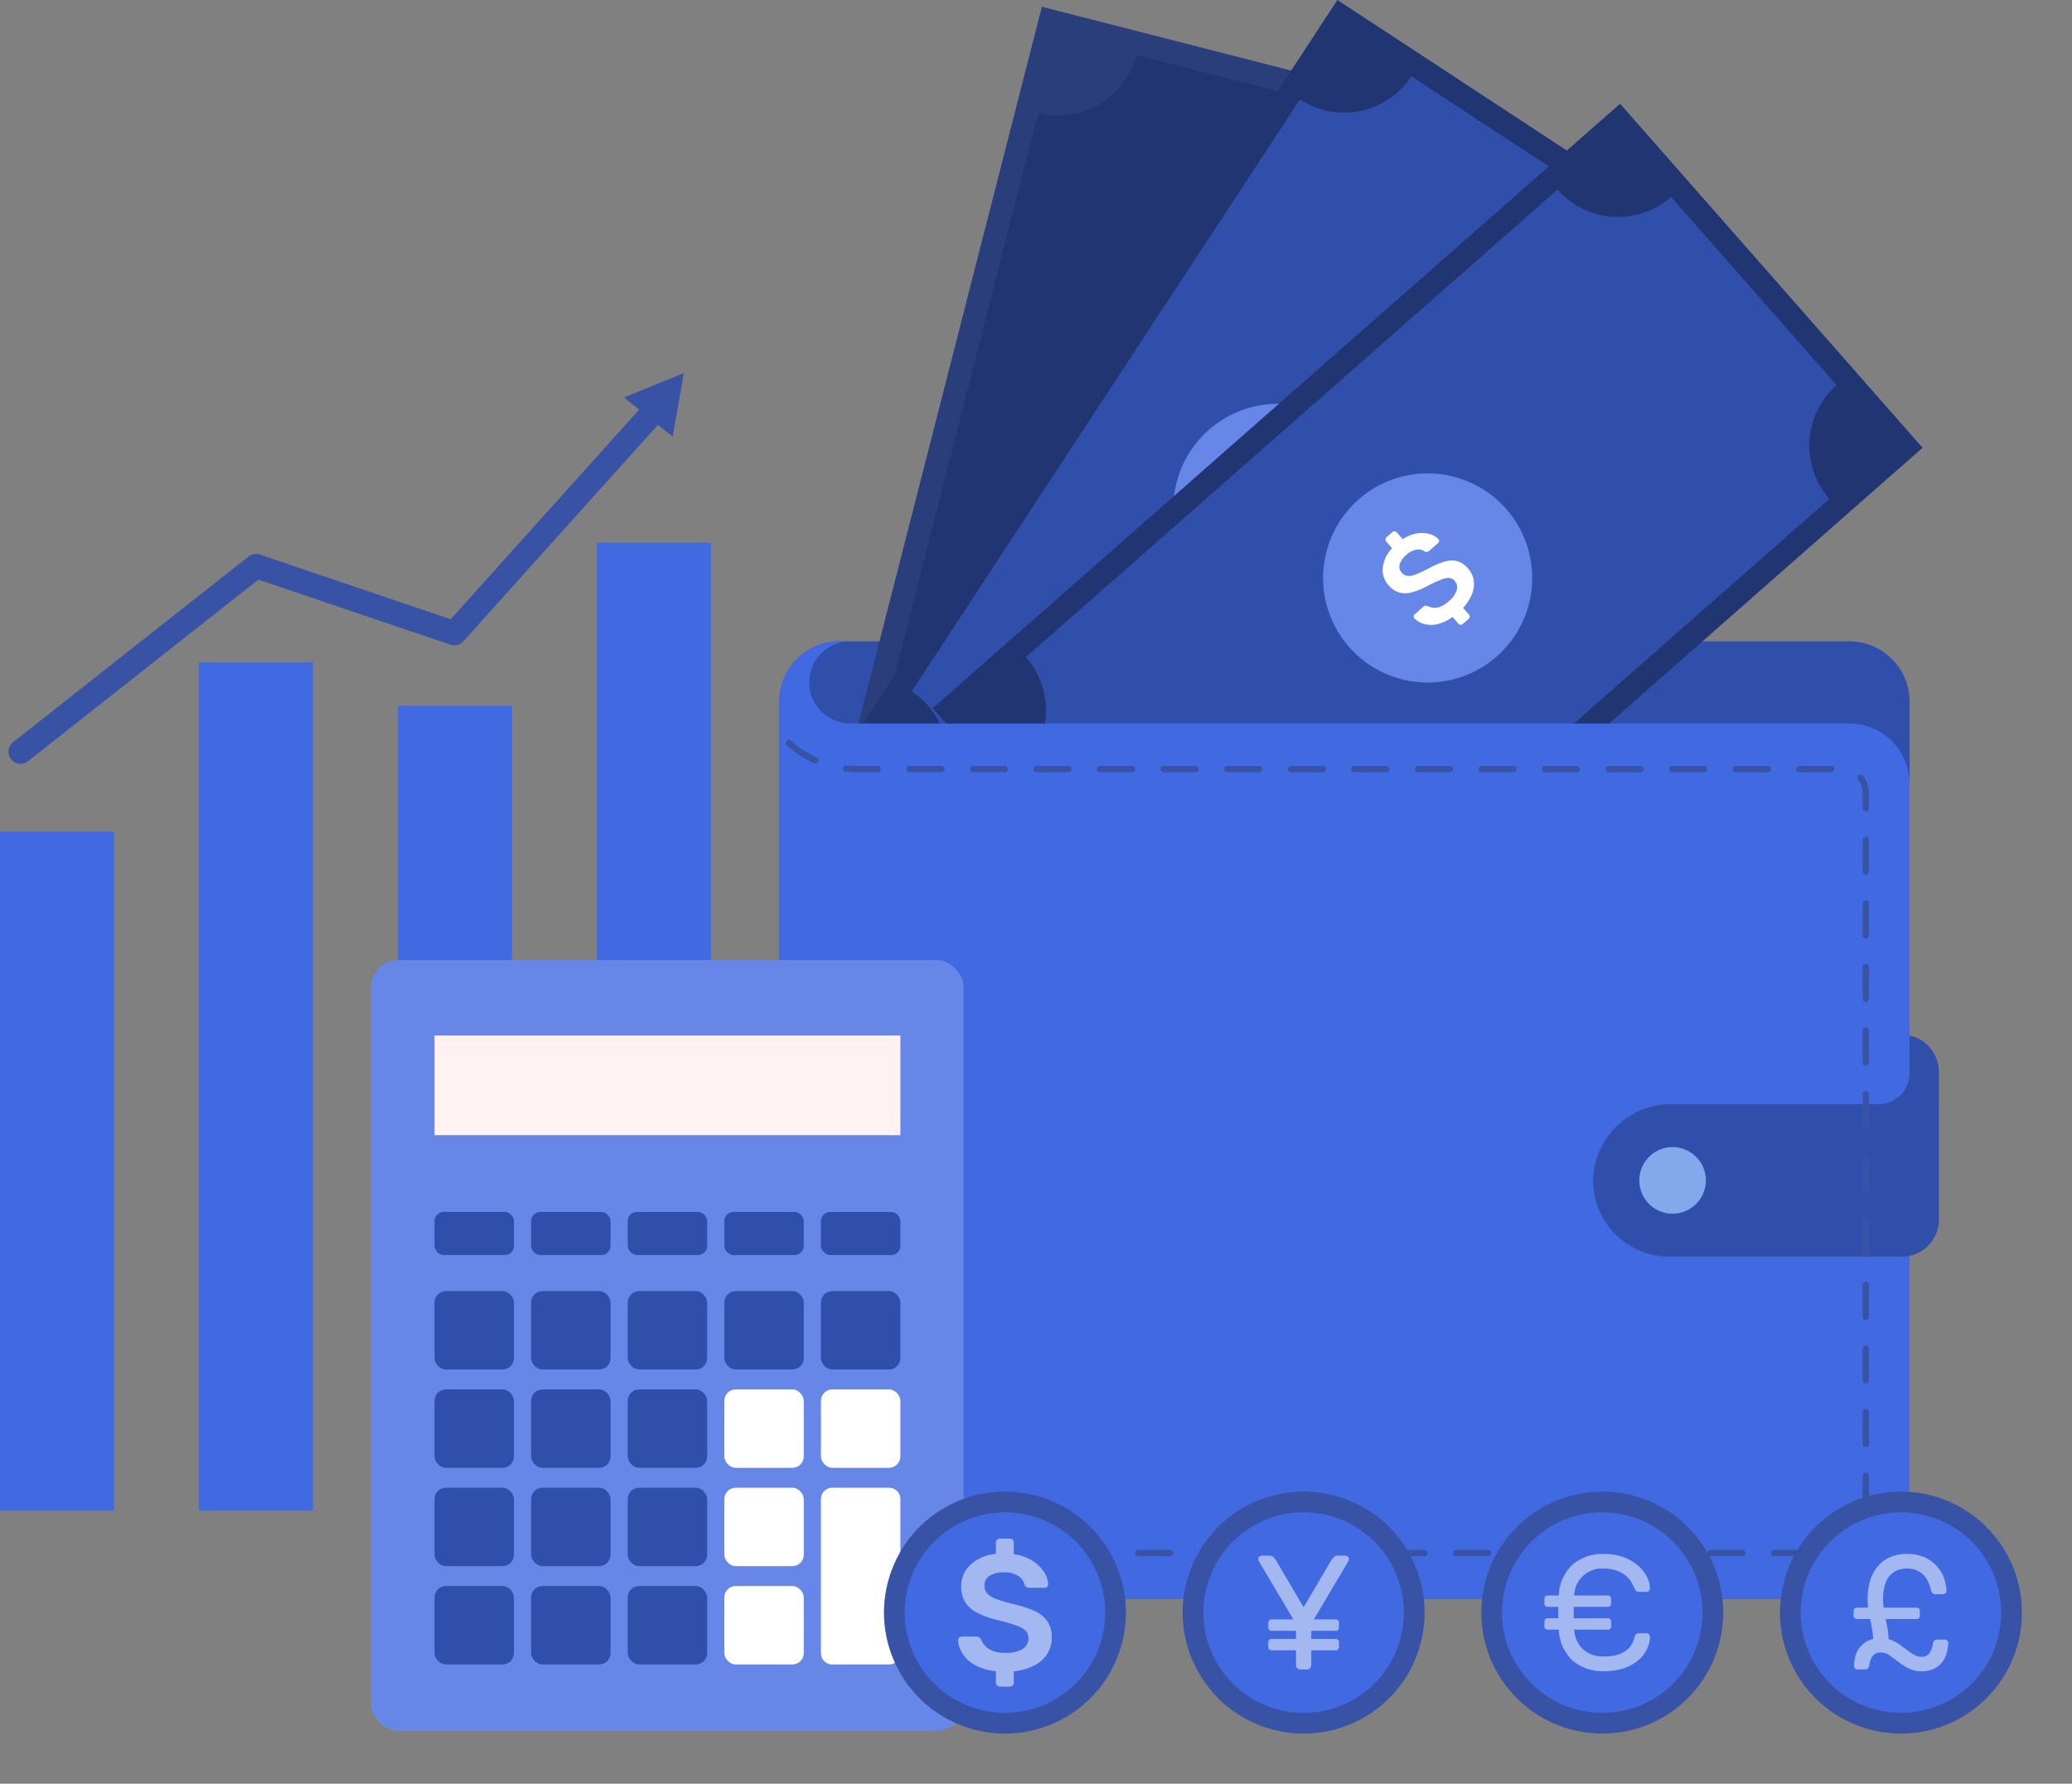 <svg xmlns="http://www.w3.org/2000/svg" width="257.134" height="221.303" viewBox="0 0 257.134 221.303">
  <rect x="0" y="0" width="257.134" height="221.303" fill="#808080" stroke="none"/>
  <g id="Group_1156" data-name="Group 1156" transform="translate(-2620.34 -1726.483)">
    <g id="Group_1082" data-name="Group 1082">
      <g id="Group_1078" data-name="Group 1078">
        <rect id="Rectangle_485" data-name="Rectangle 485" width="14.155" height="84.249" transform="translate(2620.34 1829.663)" fill="#4069e2"/>
      </g>
      <g id="Group_1079" data-name="Group 1079">
        <rect id="Rectangle_486" data-name="Rectangle 486" width="14.155" height="105.248" transform="translate(2645.031 1808.663)" fill="#4069e2"/>
      </g>
      <g id="Group_1080" data-name="Group 1080">
        <rect id="Rectangle_487" data-name="Rectangle 487" width="14.155" height="99.861" transform="translate(2669.723 1814.05)" fill="#4069e2"/>
      </g>
      <g id="Group_1081" data-name="Group 1081">
        <rect id="Rectangle_488" data-name="Rectangle 488" width="14.155" height="120.076" transform="translate(2694.415 1793.835)" fill="#4069e2"/>
      </g>
      <path id="Path_1124" data-name="Path 1124" d="M2622.892,1819.744l29.217-23.03,24.616,8.337,25.915-28.824" fill="none" stroke="#3852a5" stroke-linecap="round" stroke-linejoin="round" stroke-width="2.999"/>
      <path id="Path_1125" data-name="Path 1125" d="M2705.2,1772.775l-7.419,3.015,6.038,4.873Z" fill="#3852a5"/>
    </g>
    <g id="Group_1109" data-name="Group 1109">
      <g id="Group_1083" data-name="Group 1083">
        <path id="Path_1126" data-name="Path 1126" d="M2857.314,1813.529v103.836a7.475,7.475,0,0,1-7.475,7.476H2724.525a7.468,7.468,0,0,1-7.467-7.476V1813.529a7.467,7.467,0,0,1,7.467-7.475h125.314A7.474,7.474,0,0,1,2857.314,1813.529Z" fill="#304faa"/>
      </g>
      <g id="Group_1089" data-name="Group 1089">
        <g id="Group_1084" data-name="Group 1084">
          <rect id="Rectangle_489" data-name="Rectangle 489" width="113.58" height="56.842" transform="matrix(0.248, -0.969, 0.969, 0.248, 2721.469, 1837.38)" fill="#2a3e7c"/>
        </g>
        <g id="Group_1085" data-name="Group 1085">
          <path id="Path_1127" data-name="Path 1127" d="M2791.481,1741.008l-30.146-7.7a9.987,9.987,0,0,1-12.149,7.2l-21.746,85.117a9.989,9.989,0,0,1,7.205,12.149l30.145,7.7a9.987,9.987,0,0,1,12.149-7.2l21.746-85.118A9.987,9.987,0,0,1,2791.481,1741.008Z" fill="#203571"/>
        </g>
        <g id="Group_1086" data-name="Group 1086">
          <path id="Path_1128" data-name="Path 1128" d="M2766.274,1776.822a12.974,12.974,0,1,1-15.782,9.359A12.974,12.974,0,0,1,2766.274,1776.822Z" fill="#2a3e7c"/>
        </g>
        <g id="Group_1088" data-name="Group 1088">
          <g id="Group_1087" data-name="Group 1087">
            <path id="Path_1129" data-name="Path 1129" d="M2769.885,1791.645a.381.381,0,0,1-.465.276l-1.08-.276a5.035,5.035,0,0,1-1.041,1.789,3.359,3.359,0,0,1-1.368.916,2.67,2.67,0,0,1-1.415.1.31.31,0,0,1-.206-.159.353.353,0,0,1-.031-.263l.351-1.373a.476.476,0,0,1,.16-.272.633.633,0,0,1,.251-.116,1.892,1.892,0,0,0,.672-.215,1.937,1.937,0,0,0,.654-.6,3.249,3.249,0,0,0,.481-1.11,3.043,3.043,0,0,0,.051-1.746,1.193,1.193,0,0,0-.865-.8.976.976,0,0,0-.791.1,2.721,2.721,0,0,0-.724.777,17.017,17.017,0,0,0-.885,1.5,9.472,9.472,0,0,1-1.164,1.757,3.025,3.025,0,0,1-1.3.927,2.823,2.823,0,0,1-1.628,0,2.79,2.79,0,0,1-1.8-1.381,4.166,4.166,0,0,1-.408-2.652l-1.064-.272a.369.369,0,0,1-.235-.175.363.363,0,0,1-.041-.29l.24-.942a.371.371,0,0,1,.175-.234.364.364,0,0,1,.29-.041l1.1.28a4.474,4.474,0,0,1,1.067-1.6,3.6,3.6,0,0,1,1.333-.81,2.364,2.364,0,0,1,1.248-.092.343.343,0,0,1,.2.142.305.305,0,0,1,.04.265l-.367,1.435a.6.6,0,0,1-.129.246.468.468,0,0,1-.283.142,1.261,1.261,0,0,0-.967.377,2.43,2.43,0,0,0-.679,1.241,2.6,2.6,0,0,0-.032,1.414,1.074,1.074,0,0,0,.828.745,1.09,1.09,0,0,0,.781-.063,2.08,2.08,0,0,0,.709-.682,15.566,15.566,0,0,0,.847-1.386,10.931,10.931,0,0,1,1.225-1.964,2.962,2.962,0,0,1,1.291-.969,2.763,2.763,0,0,1,1.606-.009,2.876,2.876,0,0,1,1.454.84,3.266,3.266,0,0,1,.763,1.518,5.659,5.659,0,0,1,.051,2.019l1.065.272a.38.38,0,0,1,.276.465Z" fill="#2a3e7c"/>
          </g>
        </g>
      </g>
      <g id="Group_1095" data-name="Group 1095">
        <g id="Group_1090" data-name="Group 1090">
          <rect id="Rectangle_490" data-name="Rectangle 490" width="113.58" height="56.842" transform="translate(2724.012 1821.45) rotate(-56.734)" fill="#203571"/>
        </g>
        <g id="Group_1091" data-name="Group 1091">
          <path id="Path_1130" data-name="Path 1130" d="M2821.507,1753.011l-26.015-17.067a9.988,9.988,0,0,1-13.83,2.872l-48.189,73.455a9.989,9.989,0,0,1,2.873,13.83l26.015,17.067a9.988,9.988,0,0,1,13.829-2.873l48.19-73.455A9.986,9.986,0,0,1,2821.507,1753.011Z" fill="#304faa"/>
        </g>
        <g id="Group_1092" data-name="Group 1092">
          <path id="Path_1131" data-name="Path 1131" d="M2786.043,1778.708a12.974,12.974,0,1,1-17.965,3.731A12.974,12.974,0,0,1,2786.043,1778.708Z" fill="#6687e8"/>
        </g>
        <g id="Group_1094" data-name="Group 1094">
          <g id="Group_1093" data-name="Group 1093">
            <path id="Path_1132" data-name="Path 1132" d="M2784.649,1793.9a.373.373,0,0,1-.242.166.369.369,0,0,1-.288-.056l-.932-.611a5.025,5.025,0,0,1-1.565,1.354,3.366,3.366,0,0,1-1.592.423,2.7,2.7,0,0,1-1.37-.365.314.314,0,0,1-.143-.218.355.355,0,0,1,.056-.259l.778-1.185a.468.468,0,0,1,.239-.205.627.627,0,0,1,.276-.029,1.87,1.87,0,0,0,.7.015,1.929,1.929,0,0,0,.813-.353,3.225,3.225,0,0,0,.815-.894,3.047,3.047,0,0,0,.615-1.635,1.192,1.192,0,0,0-.56-1.034.97.97,0,0,0-.78-.16,2.73,2.73,0,0,0-.938.5,17.108,17.108,0,0,0-1.323,1.132,9.576,9.576,0,0,1-1.672,1.285,3.034,3.034,0,0,1-1.527.455,2.828,2.828,0,0,1-1.542-.526,2.789,2.789,0,0,1-1.255-1.89,4.168,4.168,0,0,1,.475-2.641l-.919-.6a.38.38,0,0,1-.11-.529l.533-.813a.373.373,0,0,1,.242-.165.369.369,0,0,1,.288.056l.945.62a4.486,4.486,0,0,1,1.529-1.169,3.6,3.6,0,0,1,1.524-.334,2.376,2.376,0,0,1,1.21.318.352.352,0,0,1,.146.2.311.311,0,0,1-.049.264l-.813,1.238a.586.586,0,0,1-.2.191.469.469,0,0,1-.313.043,1.26,1.26,0,0,0-1.038.043,2.416,2.416,0,0,0-1.044.953,2.607,2.607,0,0,0-.49,1.327,1.2,1.2,0,0,0,1.3,1.167,2.065,2.065,0,0,0,.892-.415,15.374,15.374,0,0,0,1.251-1.036,11.026,11.026,0,0,1,1.8-1.461,2.962,2.962,0,0,1,1.536-.5,2.758,2.758,0,0,1,1.521.512,2.874,2.874,0,0,1,1.1,1.267,3.252,3.252,0,0,1,.229,1.684,5.676,5.676,0,0,1-.606,1.926l.919.6a.38.38,0,0,1,.11.529Z" fill="#e89300"/>
          </g>
        </g>
      </g>
      <g id="Group_1101" data-name="Group 1101">
        <g id="Group_1096" data-name="Group 1096">
          <rect id="Rectangle_491" data-name="Rectangle 491" width="113.58" height="56.842" transform="translate(2736.096 1814.352) rotate(-41.326)" fill="#203571"/>
        </g>
        <g id="Group_1097" data-name="Group 1097">
          <path id="Path_1133" data-name="Path 1133" d="M2848.27,1774.275l-20.545-23.365a9.988,9.988,0,0,1-14.1-.906l-65.973,58.013a9.989,9.989,0,0,1-.905,14.1l20.546,23.365a9.987,9.987,0,0,1,14.1.905l65.973-58.013A9.986,9.986,0,0,1,2848.27,1774.275Z" fill="#304faa"/>
        </g>
        <g id="Group_1098" data-name="Group 1098">
          <path id="Path_1134" data-name="Path 1134" d="M2807.254,1789.626a12.974,12.974,0,1,1-18.311-1.176A12.974,12.974,0,0,1,2807.254,1789.626Z" fill="#6687e8"/>
        </g>
        <g id="Group_1100" data-name="Group 1100">
          <g id="Group_1099" data-name="Group 1099">
            <path id="Path_1135" data-name="Path 1135" d="M2801.873,1803.9a.379.379,0,0,1-.539-.034l-.737-.838a5.02,5.02,0,0,1-1.868.891,3.366,3.366,0,0,1-1.647-.016,2.688,2.688,0,0,1-1.224-.716.311.311,0,0,1-.08-.248.357.357,0,0,1,.122-.235l1.065-.936a.478.478,0,0,1,.285-.134.628.628,0,0,1,.274.046,1.858,1.858,0,0,0,.675.2,1.926,1.926,0,0,0,.877-.124,3.251,3.251,0,0,0,1.024-.645,3.044,3.044,0,0,0,1.027-1.413,1.191,1.191,0,0,0-.265-1.145.969.969,0,0,0-.71-.362,2.729,2.729,0,0,0-1.037.232,17.1,17.1,0,0,0-1.576.74,9.607,9.607,0,0,1-1.953.8,3.033,3.033,0,0,1-1.594.033,2.836,2.836,0,0,1-1.346-.916,2.792,2.792,0,0,1-.708-2.157,4.164,4.164,0,0,1,1.16-2.419l-.726-.825a.381.381,0,0,1,.035-.54l.729-.642a.373.373,0,0,1,.277-.095.369.369,0,0,1,.263.13l.747.849a4.47,4.47,0,0,1,1.784-.72,3.579,3.579,0,0,1,1.558.083,2.365,2.365,0,0,1,1.082.628.347.347,0,0,1,.087.231.3.3,0,0,1-.117.241l-1.112.978a.6.6,0,0,1-.246.131.467.467,0,0,1-.313-.042,1.257,1.257,0,0,0-1.012-.235,2.43,2.43,0,0,0-1.26.641,2.605,2.605,0,0,0-.824,1.15,1.077,1.077,0,0,0,.263,1.083,1.093,1.093,0,0,0,.681.388,2.067,2.067,0,0,0,.969-.163,15.486,15.486,0,0,0,1.482-.667,10.936,10.936,0,0,1,2.12-.931,2.965,2.965,0,0,1,1.612-.071,2.76,2.76,0,0,1,1.331.9,2.885,2.885,0,0,1,.727,1.514,3.269,3.269,0,0,1-.227,1.684,5.68,5.68,0,0,1-1.1,1.7l.725.825a.373.373,0,0,1,.1.277.377.377,0,0,1-.13.263Z" fill="#fff"/>
          </g>
        </g>
      </g>
      <g id="Group_1108" data-name="Group 1108">
        <g id="Group_1102" data-name="Group 1102">
          <path id="Path_1136" data-name="Path 1136" d="M2857.314,1823.721v93.642a7.475,7.475,0,0,1-7.475,7.476H2724.525a7.468,7.468,0,0,1-7.467-7.476V1813.529a7.467,7.467,0,0,1,7.467-7.475h1.55a5.1,5.1,0,1,0,0,10.191h123.764A7.475,7.475,0,0,1,2857.314,1823.721Z" fill="#4069e2"/>
        </g>
        <g id="Group_1103" data-name="Group 1103">
          <path id="Path_1137" data-name="Path 1137" d="M2860.946,1863.476v-4.022a4.592,4.592,0,0,0-3.632-4.493v4.671a3.844,3.844,0,0,1-3.845,3.844h-25.648a9.666,9.666,0,0,0-9.772,9.283,9.46,9.46,0,0,0,9.458,9.637h28.846a4.6,4.6,0,0,0,4.6-4.6v-14.323Z" fill="#304faa"/>
        </g>
        <g id="Group_1104" data-name="Group 1104">
          <path id="Path_1138" data-name="Path 1138" d="M2832.037,1872.936a4.13,4.13,0,1,1-4.13-4.13A4.13,4.13,0,0,1,2832.037,1872.936Z" fill="#84a8ec"/>
        </g>
        <g id="Group_1107" data-name="Group 1107">
          <g id="Group_1106" data-name="Group 1106">
            <g id="Group_1105" data-name="Group 1105">
              <path id="Path_1139" data-name="Path 1139" d="M2851.795,1917.074a.393.393,0,0,0-.516.2,2.54,2.54,0,0,1-2.317,1.511h-.572a.392.392,0,0,0-.391.391.4.4,0,0,0,.391.392h.572a3.34,3.34,0,0,0,3.037-1.973A.4.4,0,0,0,2851.795,1917.074Zm-7.35,1.706h-3.937a.387.387,0,0,0-.391.391.392.392,0,0,0,.391.392h3.937a.393.393,0,0,0,.392-.392A.388.388,0,0,0,2844.445,1918.78Zm-7.882,0h-3.945a.387.387,0,0,0-.392.391.392.392,0,0,0,.392.392h3.945a.4.4,0,0,0,.391-.392A.392.392,0,0,0,2836.563,1918.78Zm-7.891,0h-3.945a.387.387,0,0,0-.391.391.392.392,0,0,0,.391.392h3.945a.392.392,0,0,0,.392-.392A.387.387,0,0,0,2828.672,1918.78Zm-7.89,0h-3.945a.392.392,0,0,0-.391.391.4.4,0,0,0,.391.392h3.945a.393.393,0,0,0,.392-.392A.388.388,0,0,0,2820.782,1918.78Zm-7.89,0h-3.937a.387.387,0,0,0-.392.391.393.393,0,0,0,.392.392h3.937a.392.392,0,0,0,.391-.392A.387.387,0,0,0,2812.892,1918.78Zm-7.883,0h-3.945a.387.387,0,0,0-.391.391.392.392,0,0,0,.391.392h3.945a.4.4,0,0,0,.392-.392A.392.392,0,0,0,2805.009,1918.78Zm-7.89,0h-3.945a.392.392,0,0,0-.391.391.4.4,0,0,0,.391.392h3.945a.393.393,0,0,0,.392-.392A.388.388,0,0,0,2797.119,1918.78Zm-7.89,0h-3.945a.392.392,0,0,0-.392.391.4.4,0,0,0,.392.392h3.945a.392.392,0,0,0,.391-.392A.387.387,0,0,0,2789.229,1918.78Zm-7.883,0H2777.4a.387.387,0,0,0-.391.391.392.392,0,0,0,.391.392h3.945a.4.4,0,0,0,.392-.392A.392.392,0,0,0,2781.346,1918.78Zm-7.89,0h-3.945a.387.387,0,0,0-.391.391.392.392,0,0,0,.391.392h3.945a.4.4,0,0,0,.392-.392A.392.392,0,0,0,2773.456,1918.78Zm-7.89,0h-3.945a.392.392,0,0,0-.392.391.4.4,0,0,0,.392.392h3.945a.392.392,0,0,0,.391-.392A.387.387,0,0,0,2765.566,1918.78Zm-7.891,0h-3.945a.392.392,0,0,0-.391.391.4.4,0,0,0,.391.392h3.945a.392.392,0,0,0,.392-.392A.387.387,0,0,0,2757.675,1918.78Zm-7.882,0h-3.945a.387.387,0,0,0-.391.391.392.392,0,0,0,.391.392h3.945a.4.4,0,0,0,.392-.392A.393.393,0,0,0,2749.793,1918.78Zm-7.89,0h-3.945a.388.388,0,0,0-.392.391.393.393,0,0,0,.392.392h3.945a.4.4,0,0,0,.391-.392A.392.392,0,0,0,2741.9,1918.78Zm-7.891,0h-3.945a.392.392,0,0,0-.391.391.4.4,0,0,0,.391.392h3.945a.393.393,0,0,0,.392-.392A.387.387,0,0,0,2734.012,1918.78Zm-7.874-.015a12.137,12.137,0,0,1-3.726-.744.389.389,0,1,0-.274.728,12.771,12.771,0,0,0,3.968.8h.016a.389.389,0,0,0,.392-.376A.4.4,0,0,0,2726.138,1918.765Zm-7.037-2.623a12.1,12.1,0,0,1-2.043-2.059v1.214a13.832,13.832,0,0,0,1.558,1.464.4.4,0,0,0,.242.086.409.409,0,0,0,.305-.149A.4.4,0,0,0,2719.1,1916.142Zm132.788-6.959a.392.392,0,0,0-.391.392v3.945a.391.391,0,0,0,.783,0v-3.945A.393.393,0,0,0,2851.889,1909.183Zm0-7.882a.387.387,0,0,0-.391.391v3.938a.391.391,0,0,0,.783,0v-3.938A.387.387,0,0,0,2851.889,1901.3Zm0-7.89a.387.387,0,0,0-.391.391v3.945a.391.391,0,0,0,.783,0V1893.8A.387.387,0,0,0,2851.889,1893.411Zm0-7.891a.388.388,0,0,0-.391.392v3.945a.391.391,0,0,0,.783,0v-3.945A.388.388,0,0,0,2851.889,1885.52Zm0-7.89a.392.392,0,0,0-.391.391v3.946a.391.391,0,0,0,.783,0v-3.946A.393.393,0,0,0,2851.889,1877.63Zm0-7.882a.387.387,0,0,0-.391.391v3.937a.391.391,0,1,0,.783,0v-3.937A.387.387,0,0,0,2851.889,1869.748Zm0-7.891a.388.388,0,0,0-.391.392v3.945a.391.391,0,0,0,.783,0v-3.945A.388.388,0,0,0,2851.889,1861.857Zm0-7.89a.387.387,0,0,0-.391.391v3.945a.391.391,0,1,0,.783,0v-3.945A.387.387,0,0,0,2851.889,1853.967Zm0-7.89a.392.392,0,0,0-.391.391v3.945a.391.391,0,1,0,.783,0v-3.945A.392.392,0,0,0,2851.889,1846.077Zm0-7.883a.388.388,0,0,0-.391.392v3.937a.391.391,0,0,0,.783,0v-3.937A.388.388,0,0,0,2851.889,1838.194Zm0-7.89a.387.387,0,0,0-.391.391v3.945a.391.391,0,1,0,.783,0v-3.945A.387.387,0,0,0,2851.889,1830.3Zm-.375-7.593a.386.386,0,0,0-.548-.047.4.4,0,0,0-.055.548,2.56,2.56,0,0,1,.587,1.628v1.91a.391.391,0,1,0,.783,0v-1.91A3.35,3.35,0,0,0,2851.514,1822.711Zm-3.922-1.2h-3.945a.392.392,0,0,0-.391.391.387.387,0,0,0,.391.391h3.945a.392.392,0,0,0,.391-.391A.4.4,0,0,0,2847.592,1821.514Zm-7.89,0h-3.945a.392.392,0,0,0-.392.391.387.387,0,0,0,.392.391h3.945a.392.392,0,0,0,.391-.391A.4.4,0,0,0,2839.7,1821.514Zm-7.891,0h-3.945a.4.4,0,0,0-.391.391.392.392,0,0,0,.391.391h3.945a.387.387,0,0,0,.392-.391A.392.392,0,0,0,2831.811,1821.514Zm-7.89,0h-3.945a.4.4,0,0,0-.391.391.392.392,0,0,0,.391.391h3.945a.387.387,0,0,0,.391-.391A.392.392,0,0,0,2823.921,1821.514Zm-7.882,0h-3.945a.392.392,0,0,0-.392.391.387.387,0,0,0,.392.391h3.945a.392.392,0,0,0,.391-.391A.4.4,0,0,0,2816.039,1821.514Zm-7.891,0H2804.2a.392.392,0,0,0-.391.391.387.387,0,0,0,.391.391h3.945a.392.392,0,0,0,.392-.391A.4.4,0,0,0,2808.148,1821.514Zm-7.89,0h-3.945a.4.4,0,0,0-.391.391.392.392,0,0,0,.391.391h3.945a.387.387,0,0,0,.391-.391A.392.392,0,0,0,2800.258,1821.514Zm-7.89,0h-3.945a.4.4,0,0,0-.392.391.392.392,0,0,0,.392.391h3.945a.387.387,0,0,0,.391-.391A.392.392,0,0,0,2792.368,1821.514Zm-7.883,0h-3.945a.392.392,0,0,0-.391.391.387.387,0,0,0,.391.391h3.945a.392.392,0,0,0,.392-.391A.4.4,0,0,0,2784.485,1821.514Zm-7.89,0h-3.945a.393.393,0,0,0-.392.391.388.388,0,0,0,.392.391h3.945a.392.392,0,0,0,.391-.391A.4.4,0,0,0,2776.595,1821.514Zm-7.89,0h-3.945a.4.4,0,0,0-.392.391.393.393,0,0,0,.392.391h3.945a.387.387,0,0,0,.391-.391A.392.392,0,0,0,2768.705,1821.514Zm-7.891,0h-3.937a.392.392,0,0,0-.391.391.387.387,0,0,0,.391.391h3.937a.387.387,0,0,0,.392-.391A.392.392,0,0,0,2760.814,1821.514Zm-7.882,0h-3.945a.393.393,0,0,0-.392.391.388.388,0,0,0,.392.391h3.945a.392.392,0,0,0,.391-.391A.4.4,0,0,0,2752.932,1821.514Zm-7.89,0H2741.1a.392.392,0,0,0-.392.391.387.387,0,0,0,.392.391h3.945a.387.387,0,0,0,.391-.391A.392.392,0,0,0,2745.042,1821.514Zm-7.891,0h-3.945a.4.4,0,0,0-.391.391.392.392,0,0,0,.391.391h3.945a.387.387,0,0,0,.392-.391A.392.392,0,0,0,2737.151,1821.514Zm-7.89,0h-2.614c-.431,0-.861-.024-1.284-.063a.389.389,0,1,0-.078.775,13.107,13.107,0,0,0,1.362.07h2.614a.387.387,0,0,0,.391-.391A.392.392,0,0,0,2729.261,1821.514Zm-7.569-1.057a12.047,12.047,0,0,1-3.186-2.075.391.391,0,1,0-.525.58,12.953,12.953,0,0,0,3.39,2.215.4.4,0,0,0,.156.031.384.384,0,0,0,.361-.235A.4.4,0,0,0,2721.692,1820.457Z" fill="#3852a5"/>
            </g>
          </g>
        </g>
      </g>
    </g>
    <g id="Group_1137" data-name="Group 1137">
      <g id="Group_1110" data-name="Group 1110">
        <rect id="Rectangle_492" data-name="Rectangle 492" width="73.521" height="95.619" rx="3.342" transform="translate(2666.409 1845.601)" fill="#6687e8"/>
      </g>
      <g id="Group_1111" data-name="Group 1111">
        <rect id="Rectangle_493" data-name="Rectangle 493" width="57.814" height="12.365" transform="translate(2674.263 1854.958)" fill="#fef2f2"/>
      </g>
      <g id="Group_1136" data-name="Group 1136">
        <g id="Group_1112" data-name="Group 1112">
          <rect id="Rectangle_494" data-name="Rectangle 494" width="9.858" height="5.347" rx="1.131" transform="translate(2674.263 1876.848)" fill="#304faa"/>
        </g>
        <g id="Group_1113" data-name="Group 1113">
          <rect id="Rectangle_495" data-name="Rectangle 495" width="9.859" height="5.347" rx="1.131" transform="translate(2686.252 1876.848)" fill="#304faa"/>
        </g>
        <g id="Group_1114" data-name="Group 1114">
          <rect id="Rectangle_496" data-name="Rectangle 496" width="9.858" height="5.347" rx="1.131" transform="translate(2698.241 1876.848)" fill="#304faa"/>
        </g>
        <g id="Group_1115" data-name="Group 1115">
          <rect id="Rectangle_497" data-name="Rectangle 497" width="9.858" height="5.347" rx="1.131" transform="translate(2710.229 1876.848)" fill="#304faa"/>
        </g>
        <g id="Group_1116" data-name="Group 1116">
          <rect id="Rectangle_498" data-name="Rectangle 498" width="9.858" height="9.727" rx="1.41" transform="translate(2674.263 1886.67)" fill="#304faa"/>
        </g>
        <g id="Group_1117" data-name="Group 1117">
          <rect id="Rectangle_499" data-name="Rectangle 499" width="9.859" height="9.727" rx="1.41" transform="translate(2686.252 1886.67)" fill="#304faa"/>
        </g>
        <g id="Group_1118" data-name="Group 1118">
          <rect id="Rectangle_500" data-name="Rectangle 500" width="9.858" height="9.727" rx="1.41" transform="translate(2698.241 1886.67)" fill="#304faa"/>
        </g>
        <g id="Group_1119" data-name="Group 1119">
          <rect id="Rectangle_501" data-name="Rectangle 501" width="9.858" height="9.727" rx="1.41" transform="translate(2710.229 1886.67)" fill="#304faa"/>
        </g>
        <g id="Group_1120" data-name="Group 1120">
          <rect id="Rectangle_502" data-name="Rectangle 502" width="9.858" height="9.727" rx="1.41" transform="translate(2674.263 1898.868)" fill="#304faa"/>
        </g>
        <g id="Group_1121" data-name="Group 1121">
          <rect id="Rectangle_503" data-name="Rectangle 503" width="9.859" height="9.727" rx="1.41" transform="translate(2686.252 1898.868)" fill="#304faa"/>
        </g>
        <g id="Group_1122" data-name="Group 1122">
          <rect id="Rectangle_504" data-name="Rectangle 504" width="9.858" height="9.727" rx="1.41" transform="translate(2698.241 1898.868)" fill="#304faa"/>
        </g>
        <g id="Group_1123" data-name="Group 1123">
          <rect id="Rectangle_505" data-name="Rectangle 505" width="9.858" height="9.727" rx="1.41" transform="translate(2710.229 1898.868)" fill="#fff"/>
        </g>
        <g id="Group_1124" data-name="Group 1124">
          <rect id="Rectangle_506" data-name="Rectangle 506" width="9.858" height="9.727" rx="1.41" transform="translate(2674.263 1911.066)" fill="#304faa"/>
        </g>
        <g id="Group_1125" data-name="Group 1125">
          <rect id="Rectangle_507" data-name="Rectangle 507" width="9.859" height="9.727" rx="1.41" transform="translate(2686.252 1911.066)" fill="#304faa"/>
        </g>
        <g id="Group_1126" data-name="Group 1126">
          <rect id="Rectangle_508" data-name="Rectangle 508" width="9.858" height="9.727" rx="1.41" transform="translate(2698.241 1911.066)" fill="#304faa"/>
        </g>
        <g id="Group_1127" data-name="Group 1127">
          <rect id="Rectangle_509" data-name="Rectangle 509" width="9.858" height="9.727" rx="1.41" transform="translate(2710.229 1911.066)" fill="#fff"/>
        </g>
        <g id="Group_1128" data-name="Group 1128">
          <rect id="Rectangle_510" data-name="Rectangle 510" width="9.858" height="9.727" rx="1.41" transform="translate(2674.263 1923.264)" fill="#304faa"/>
        </g>
        <g id="Group_1129" data-name="Group 1129">
          <rect id="Rectangle_511" data-name="Rectangle 511" width="9.859" height="9.727" rx="1.41" transform="translate(2686.252 1923.264)" fill="#304faa"/>
        </g>
        <g id="Group_1130" data-name="Group 1130">
          <rect id="Rectangle_512" data-name="Rectangle 512" width="9.858" height="9.727" rx="1.41" transform="translate(2698.241 1923.264)" fill="#304faa"/>
        </g>
        <g id="Group_1131" data-name="Group 1131">
          <rect id="Rectangle_513" data-name="Rectangle 513" width="9.858" height="9.727" rx="1.41" transform="translate(2710.229 1923.264)" fill="#fff"/>
        </g>
        <g id="Group_1132" data-name="Group 1132">
          <rect id="Rectangle_514" data-name="Rectangle 514" width="9.858" height="5.347" rx="1.131" transform="translate(2722.219 1876.848)" fill="#304faa"/>
        </g>
        <g id="Group_1133" data-name="Group 1133">
          <rect id="Rectangle_515" data-name="Rectangle 515" width="9.858" height="9.727" rx="1.41" transform="translate(2722.219 1886.67)" fill="#304faa"/>
        </g>
        <g id="Group_1134" data-name="Group 1134">
          <rect id="Rectangle_516" data-name="Rectangle 516" width="9.858" height="9.727" rx="1.41" transform="translate(2722.219 1898.868)" fill="#fff"/>
        </g>
        <g id="Group_1135" data-name="Group 1135">
          <path id="Path_1140" data-name="Path 1140" d="M2730.667,1911.066h-7.038a1.41,1.41,0,0,0-1.411,1.41v19.105a1.411,1.411,0,0,0,1.411,1.41h7.038a1.41,1.41,0,0,0,1.41-1.41v-19.105A1.41,1.41,0,0,0,2730.667,1911.066Z" fill="#fff"/>
        </g>
      </g>
    </g>
    <g id="Group_1155" data-name="Group 1155">
      <g id="Group_1142" data-name="Group 1142">
        <g id="Group_1138" data-name="Group 1138">
          <circle id="Ellipse_9" data-name="Ellipse 9" cx="15.011" cy="15.011" r="15.011" transform="matrix(0.3, -0.954, 0.954, 0.3, 2726.23, 1936.372)" fill="#3852a5"/>
        </g>
        <g id="Group_1139" data-name="Group 1139">
          <circle id="Ellipse_10" data-name="Ellipse 10" cx="12.443" cy="12.443" r="12.443" transform="translate(2729.023 1919.298) rotate(-20.634)" fill="#4069e2"/>
        </g>
        <g id="Group_1141" data-name="Group 1141">
          <g id="Group_1140" data-name="Group 1140">
            <path id="Path_1141" data-name="Path 1141" d="M2744.421,1935.736a.488.488,0,0,1-.49-.489v-1.428a6.429,6.429,0,0,1-2.549-.724,4.312,4.312,0,0,1-1.571-1.408,3.444,3.444,0,0,1-.571-1.723.4.4,0,0,1,.133-.306.447.447,0,0,1,.316-.122h1.815a.614.614,0,0,1,.388.112.8.8,0,0,1,.224.275,2.407,2.407,0,0,0,.479.765,2.48,2.48,0,0,0,.949.622,4.15,4.15,0,0,0,1.53.245,3.891,3.891,0,0,0,2.182-.49,1.528,1.528,0,0,0,.714-1.325,1.246,1.246,0,0,0-.377-.949,3.5,3.5,0,0,0-1.194-.652,21.953,21.953,0,0,0-2.141-.623,12.122,12.122,0,0,1-2.55-.887,3.882,3.882,0,0,1-1.56-1.315,3.624,3.624,0,0,1-.52-2.02,3.575,3.575,0,0,1,1.142-2.672,5.332,5.332,0,0,1,3.161-1.346v-1.407a.487.487,0,0,1,.49-.489h1.244a.485.485,0,0,1,.489.489v1.448a5.741,5.741,0,0,1,2.326.816,4.619,4.619,0,0,1,1.428,1.4,3.037,3.037,0,0,1,.509,1.52.442.442,0,0,1-.112.295.39.39,0,0,1-.316.133h-1.9a.764.764,0,0,1-.346-.081.6.6,0,0,1-.266-.307,1.615,1.615,0,0,0-.775-1.081,3.106,3.106,0,0,0-1.754-.448,3.338,3.338,0,0,0-1.764.408,1.379,1.379,0,0,0-.663,1.264,1.4,1.4,0,0,0,.326.949,2.667,2.667,0,0,0,1.071.662,19.434,19.434,0,0,0,1.989.612,14.086,14.086,0,0,1,2.825.9,3.8,3.8,0,0,1,1.611,1.3,3.528,3.528,0,0,1,.52,1.989,3.7,3.7,0,0,1-.581,2.07,4.189,4.189,0,0,1-1.642,1.428,7.279,7.279,0,0,1-2.489.7v1.408a.487.487,0,0,1-.489.489Z" fill="#a3b7f1"/>
          </g>
        </g>
      </g>
      <g id="Group_1146" data-name="Group 1146">
        <g id="Group_1143" data-name="Group 1143">
          <circle id="Ellipse_11" data-name="Ellipse 11" cx="15.011" cy="15.011" r="15.011" transform="translate(2797.953 1926.558) rotate(-45)" fill="#3852a5"/>
        </g>
        <g id="Group_1144" data-name="Group 1144">
          <circle id="Ellipse_12" data-name="Ellipse 12" cx="12.443" cy="12.443" r="12.443" transform="translate(2806.738 1914.115)" fill="#4069e2"/>
        </g>
        <g id="Group_1145" data-name="Group 1145">
          <path id="Path_1142" data-name="Path 1142" d="M2819.432,1933.824a5.653,5.653,0,0,1-3.976-1.352,5.55,5.55,0,0,1-1.676-3.8h-1.332a.393.393,0,0,1-.444-.444v-.525a.393.393,0,0,1,.444-.444h1.272v-1.413h-1.272a.392.392,0,0,1-.444-.444v-.524a.393.393,0,0,1,.444-.444h1.332a5.55,5.55,0,0,1,1.676-3.795,5.653,5.653,0,0,1,3.976-1.352,6.558,6.558,0,0,1,2.523.444,5.874,5.874,0,0,1,1.766,1.09,4.483,4.483,0,0,1,1.039,1.382,3.219,3.219,0,0,1,.343,1.342.447.447,0,0,1-.444.445h-.928a.565.565,0,0,1-.323-.111.656.656,0,0,1-.242-.334,4.351,4.351,0,0,0-.454-.887,3.133,3.133,0,0,0-.757-.788,4.006,4.006,0,0,0-1.09-.555,4.468,4.468,0,0,0-1.433-.212,3.432,3.432,0,0,0-3.734,3.331h4.137a.393.393,0,0,1,.445.444v.524a.393.393,0,0,1-.445.444h-4.2v1.413h4.2a.394.394,0,0,1,.445.444v.525a.393.393,0,0,1-.445.444H2815.7a3.6,3.6,0,0,0,1.08,2.422,3.7,3.7,0,0,0,2.654.908,5.572,5.572,0,0,0,1.564-.192,3.527,3.527,0,0,0,1.11-.524,2.61,2.61,0,0,0,.717-.777,3.455,3.455,0,0,0,.383-.949.489.489,0,0,1,.2-.333.564.564,0,0,1,.323-.111h.928a.447.447,0,0,1,.444.444,3.586,3.586,0,0,1-.322,1.413,4.194,4.194,0,0,1-1,1.383,5.292,5.292,0,0,1-1.756,1.049A7.251,7.251,0,0,1,2819.432,1933.824Z" fill="#a3b7f1"/>
        </g>
      </g>
      <g id="Group_1150" data-name="Group 1150">
        <g id="Group_1147" data-name="Group 1147">
          <circle id="Ellipse_13" data-name="Ellipse 13" cx="15.011" cy="15.011" r="15.011" transform="translate(2835.018 1926.558) rotate(-45)" fill="#3852a5"/>
        </g>
        <g id="Group_1148" data-name="Group 1148">
          <circle id="Ellipse_14" data-name="Ellipse 14" cx="12.443" cy="12.443" r="12.443" transform="translate(2838.648 1926.558) rotate(-45)" fill="#4069e2"/>
        </g>
        <g id="Group_1149" data-name="Group 1149">
          <path id="Path_1143" data-name="Path 1143" d="M2854.026,1924.853c0,.188.006.37.02.544s.033.357.06.546h4.037a.392.392,0,0,1,.444.443v.525a.392.392,0,0,1-.444.444h-3.794q.139.625.242,1.242a9.8,9.8,0,0,1,.121,1.261,3.862,3.862,0,0,1,1.191.545q.523.363,1,.727a10.686,10.686,0,0,0,.918.635,1.815,1.815,0,0,0,.969.273,1.143,1.143,0,0,0,1.029-.489,2.71,2.71,0,0,0,.4-1.2.491.491,0,0,1,.2-.335.561.561,0,0,1,.323-.113h.928a.449.449,0,0,1,.444.446,4.955,4.955,0,0,1-.212,1.3,3.281,3.281,0,0,1-.585,1.116,2.838,2.838,0,0,1-1.019.781,3.543,3.543,0,0,1-1.514.294,3.362,3.362,0,0,1-1.595-.363,9.252,9.252,0,0,1-1.261-.8q-.576-.433-1.09-.8a1.875,1.875,0,0,0-1.1-.363,1.158,1.158,0,0,0-1.03.474,2.587,2.587,0,0,0-.4,1.181.489.489,0,0,1-.2.333.567.567,0,0,1-.323.111h-.928a.447.447,0,0,1-.444-.444,5.363,5.363,0,0,1,.151-1.1,3.067,3.067,0,0,1,1.161-1.756,2.764,2.764,0,0,1,1.069-.474,8.325,8.325,0,0,0-.131-1.252q-.111-.6-.232-1.231h-1.615a.392.392,0,0,1-.444-.444v-.525a.392.392,0,0,1,.444-.443h1.353a9.044,9.044,0,0,1-.061-1.09,7.659,7.659,0,0,1,.313-2.241,4.968,4.968,0,0,1,.928-1.766,4.265,4.265,0,0,1,1.524-1.15,5.014,5.014,0,0,1,2.1-.414,5.187,5.187,0,0,1,2.311.464,4.526,4.526,0,0,1,1.514,1.161,4.463,4.463,0,0,1,.828,1.483,5.309,5.309,0,0,1,.272,1.453.449.449,0,0,1-.444.445h-.928a.567.567,0,0,1-.323-.112.488.488,0,0,1-.2-.333,6.286,6.286,0,0,0-.333-1,3.22,3.22,0,0,0-.555-.878,2.621,2.621,0,0,0-.868-.625,3.013,3.013,0,0,0-1.272-.243,2.968,2.968,0,0,0-1.322.273,2.478,2.478,0,0,0-.918.767,3.337,3.337,0,0,0-.535,1.181A6.349,6.349,0,0,0,2854.026,1924.853Z" fill="#a3b7f1"/>
        </g>
      </g>
      <g id="Group_1154" data-name="Group 1154">
        <g id="Group_1151" data-name="Group 1151">
          <circle id="Ellipse_15" data-name="Ellipse 15" cx="15.011" cy="15.011" r="15.011" transform="translate(2763.417 1936.604) rotate(-73.244)" fill="#3852a5"/>
        </g>
        <g id="Group_1152" data-name="Group 1152">
          <circle id="Ellipse_16" data-name="Ellipse 16" cx="12.443" cy="12.443" r="12.443" transform="translate(2767.163 1935.834) rotate(-76.813)" fill="#4069e2"/>
        </g>
        <g id="Group_1153" data-name="Group 1153">
          <path id="Path_1144" data-name="Path 1144" d="M2780.846,1927.406l-4.259-7.186a.653.653,0,0,1-.1-.282.447.447,0,0,1,.444-.444h.868a.759.759,0,0,1,.565.171,4.149,4.149,0,0,1,.283.333l3.471,5.894,3.472-5.894a4.229,4.229,0,0,1,.282-.333.759.759,0,0,1,.566-.171h.868a.447.447,0,0,1,.443.444.647.647,0,0,1-.1.282l-4.259,7.186h2.664a.392.392,0,0,1,.444.444v.524a.393.393,0,0,1-.444.445h-2.987v1.009h2.987a.392.392,0,0,1,.444.444v.524a.392.392,0,0,1-.444.444h-2.987v1.837a.553.553,0,0,1-.545.545h-.807a.552.552,0,0,1-.545-.545v-1.837h-2.987a.393.393,0,0,1-.445-.444v-.524a.393.393,0,0,1,.445-.444h2.987v-1.009h-2.987a.394.394,0,0,1-.445-.445v-.524a.393.393,0,0,1,.445-.444Z" fill="#a3b7f1"/>
        </g>
      </g>
    </g>
  </g>
</svg>
